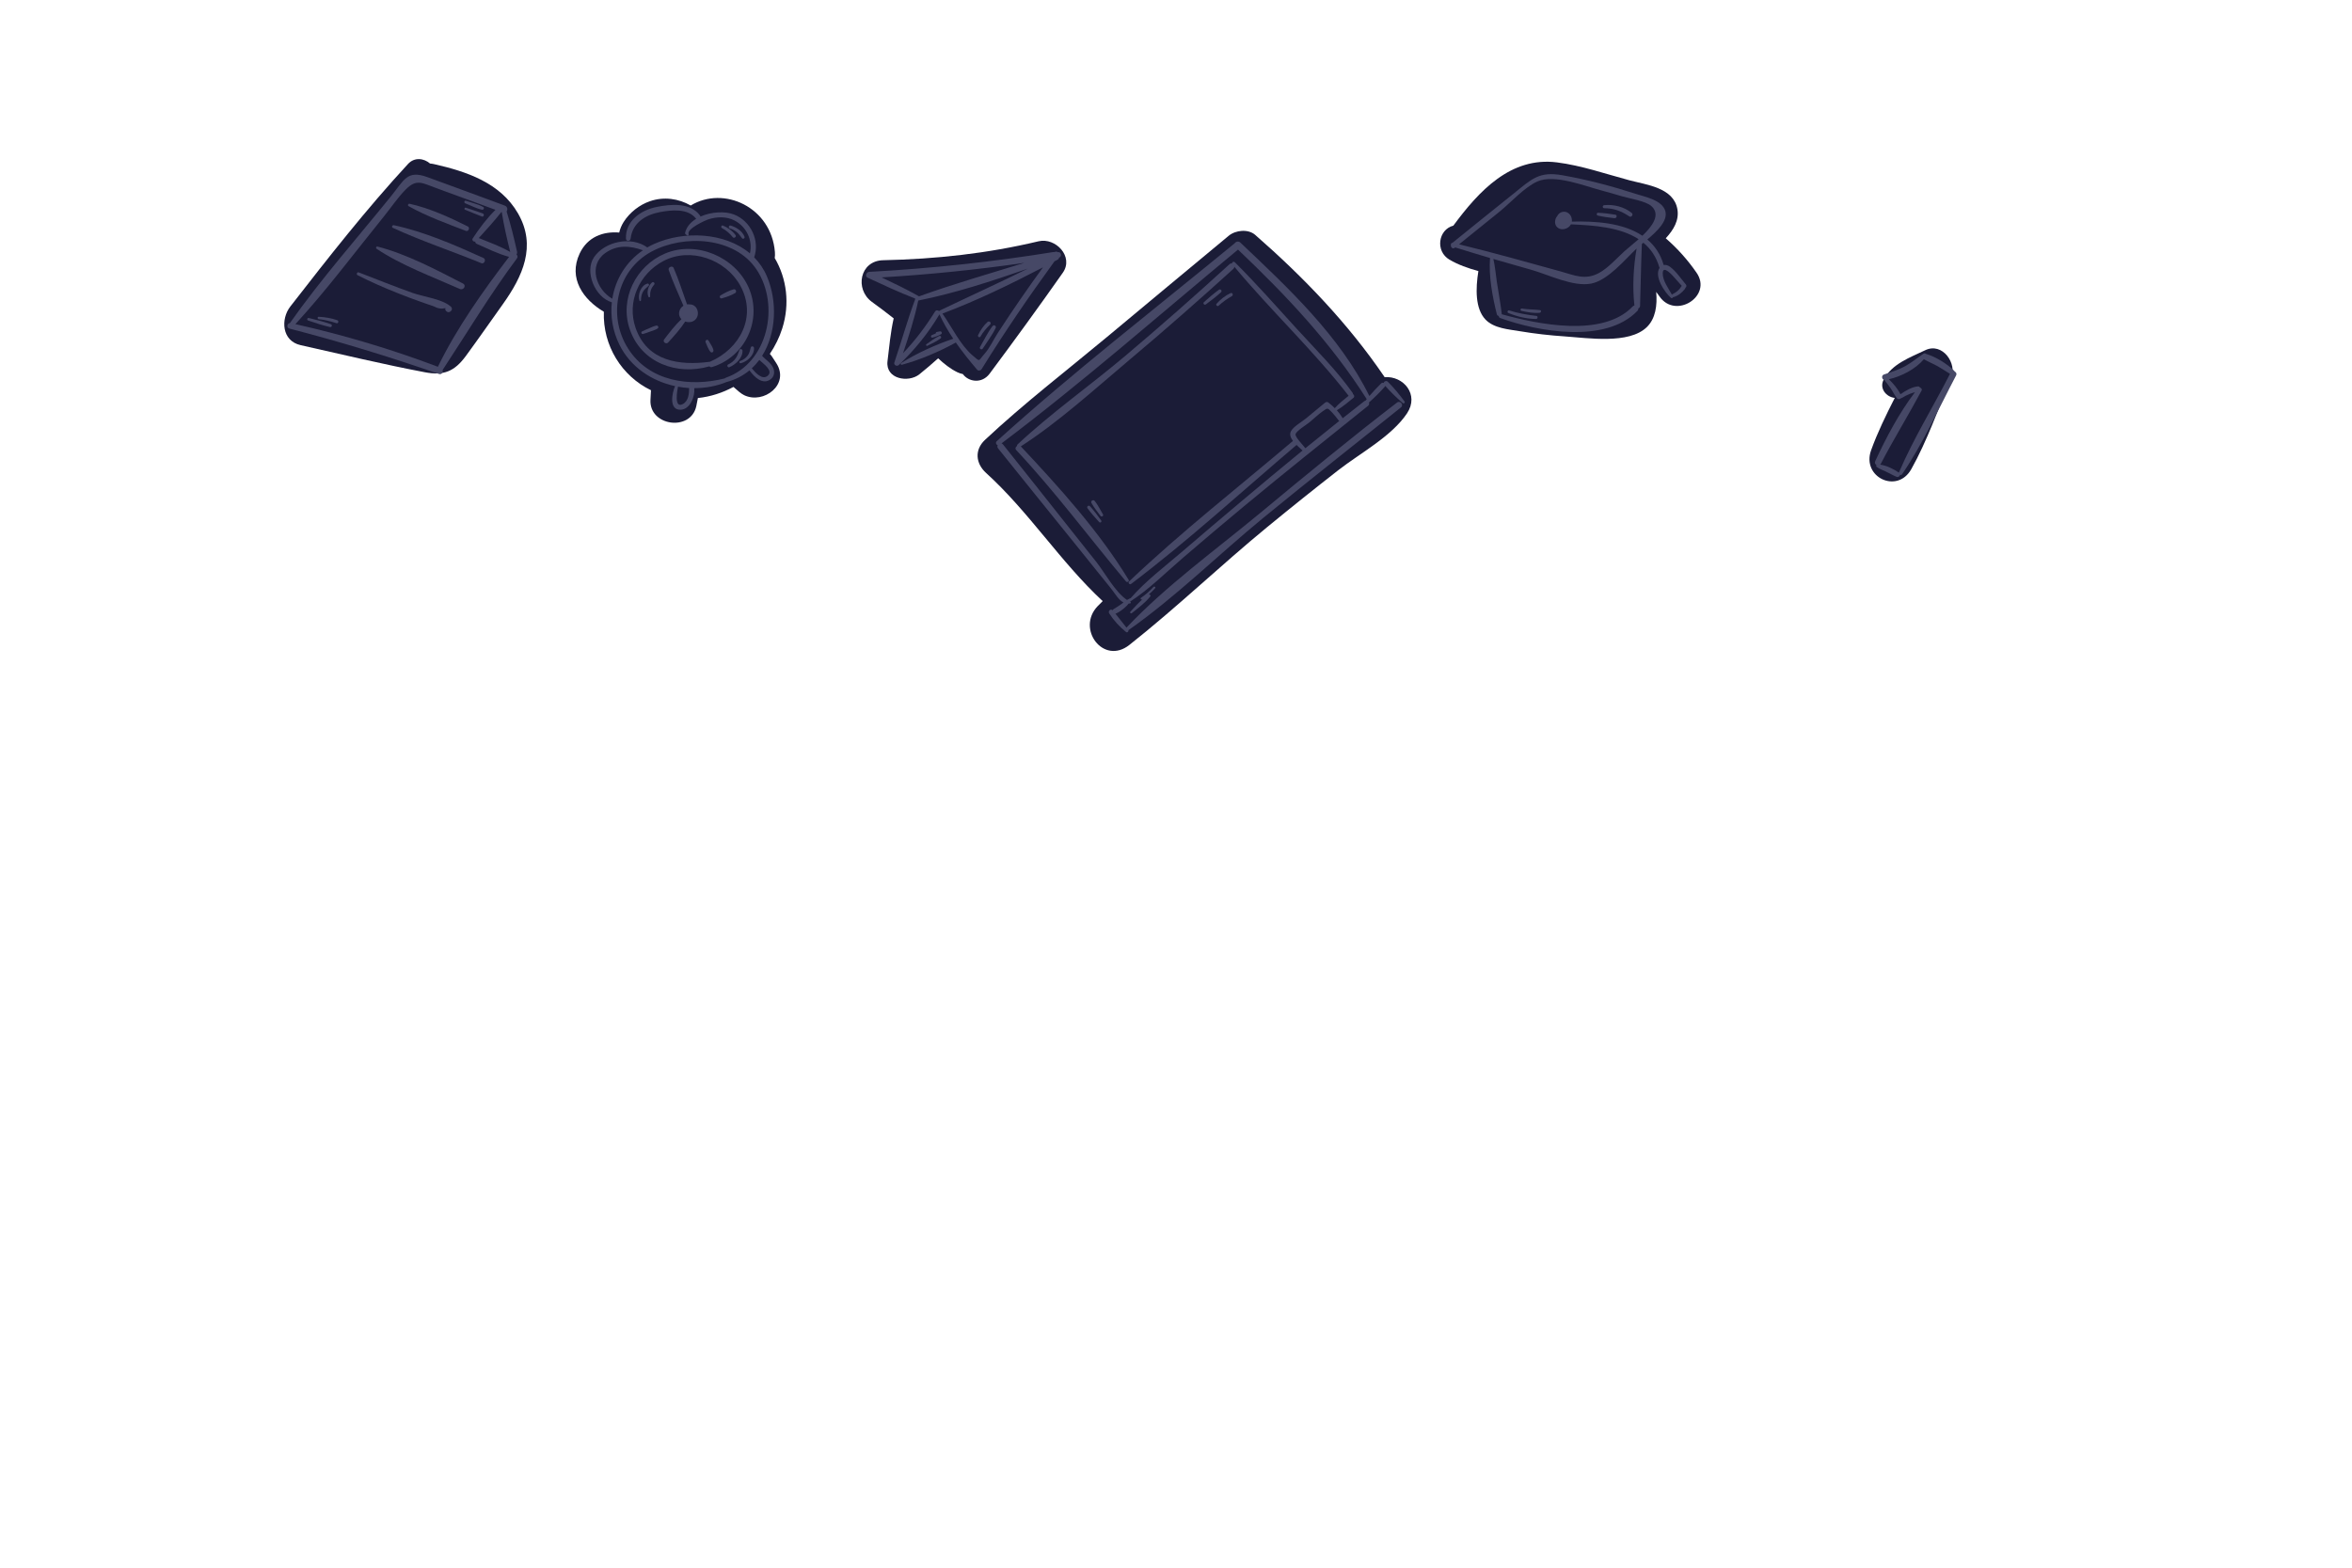 <?xml version="1.0" encoding="utf-8"?>
<!-- Generator: Adobe Illustrator 27.5.0, SVG Export Plug-In . SVG Version: 6.00 Build 0)  -->
<svg version="1.1" xmlns="http://www.w3.org/2000/svg" xmlns:xlink="http://www.w3.org/1999/xlink" x="0px" y="0px"
	 viewBox="0 0 750 500" style="enable-background:new 0 0 750 500;" xml:space="preserve">
<g id="BACKGROUND_2">
	<g>
		<defs>
			<rect id="SVGID_1_" width="750" height="500"/>
		</defs>
		<clipPath id="SVGID_00000133521283395099279080000003041557915094446487_">
			<use xlink:href="#SVGID_1_"  style="overflow:visible;"/>
		</clipPath>
		
			<rect style="clip-path:url(#SVGID_00000133521283395099279080000003041557915094446487_);fill:transparent;" width="750" height="500"/>
		
		<g style="clip-path:url(#SVGID_00000133521283395099279080000003041557915094446487_);">
			<path style="fill:#1B1C37;" d="M165.183,68.066c-5.658-9.803-16.411-13.364-26.793-15.725c-0.432-0.098-0.85-0.154-1.261-0.187
				c-1.939-1.665-4.916-2.133-7.024,0.148c-13.38,14.48-25.421,29.887-37.515,45.44c-3.147,4.048-2.733,10.999,3.257,12.338
				c13.189,2.949,26.392,6.142,39.671,8.655c5.998,1.135,9.434-0.288,13.03-5.195c3.997-5.453,7.866-11.007,11.789-16.513
				C166.658,88.156,171.185,78.467,165.183,68.066z"/>
			<g>
				<path style="fill:#464866;" d="M164.686,81.145c0.176-0.226,0.269-0.521,0.189-0.879c-0.957-4.294-1.993-8.616-3.326-12.815
					c0.391-0.567,0.302-1.547-0.555-1.863c-8.259-3.04-16.501-6.132-24.779-9.121c-6.392-2.308-7.329,0.924-11.531,6.123
					c-10.796,13.357-22.352,26.407-32.247,40.451c-0.892,0.097-1.186,1.486-0.167,1.75c16.146,4.182,31.943,8.996,47.694,14.478
					c0.88,0.306,1.371-0.559,1.175-1.261c7.851-11.936,15.123-24.073,23.673-35.562C165.189,81.939,165.038,81.458,164.686,81.145z
					 M139.632,116.98c-14.743-5.585-30.047-10.149-45.432-13.6c10.003-10.886,18.951-22.912,28.253-34.393
					c2.273-2.806,4.408-6.024,6.951-8.579c3.398-3.415,5.186-2.079,9.576-0.468c6.339,2.326,12.677,4.651,19.016,6.977
					c-2.734,2.693-5.204,5.967-7.261,9.132c-0.354,0.545,0.282,1.16,0.803,0.992c0.011,0.303,0.142,0.588,0.472,0.732
					c3.294,1.439,6.8,3.21,10.325,4.149C153.971,92.881,145.68,104.558,139.632,116.98z M152.775,75.957
					c-0.041-0.017-0.078-0.01-0.118-0.02c2.466-2.702,4.984-5.464,7.234-8.326c0.035,0.013,0.07,0.026,0.106,0.039
					c0.673,4.275,1.66,8.527,2.71,12.723C159.632,78.559,156.019,77.298,152.775,75.957z"/>
				<path style="fill:#464866;" d="M149.171,72.218c-5.722-2.859-12.301-5.873-18.552-7.225c-0.446-0.096-0.747,0.519-0.32,0.76
					c5.635,3.18,12.239,5.564,18.271,7.889C149.391,73.96,149.957,72.611,149.171,72.218z"/>
				<path style="fill:#464866;" d="M154.194,82.301c-9.071-4.12-18.848-8.382-28.606-10.473c-0.471-0.101-0.839,0.599-0.348,0.826
					c9.15,4.234,18.927,7.453,28.262,11.29C154.435,84.328,155.12,82.722,154.194,82.301z"/>
				<path style="fill:#464866;" d="M147.657,90.444c-8.48-4.37-17.989-9.425-27.271-11.802c-0.433-0.111-0.654,0.463-0.297,0.703
					c7.893,5.299,17.885,8.96,26.561,12.823C147.798,92.678,148.819,91.043,147.657,90.444z"/>
				<path style="fill:#464866;" d="M143.846,97.871c-2.648-2.485-8.836-3.225-12.209-4.423c-5.802-2.061-11.506-4.368-17.253-6.574
					c-0.516-0.198-0.867,0.643-0.376,0.893c4.266,2.174,8.638,4.072,13.085,5.84c2.363,0.939,4.742,1.833,7.139,2.685
					c1.369,0.486,2.741,0.961,4.118,1.423c1.208,0.685,2.448,0.871,3.718,0.563c-0.137,0.294-0.124,0.645,0.18,0.91
					c0.051,0.045,0.102,0.089,0.153,0.134c0.379,0.332,0.864,0.328,1.246,0c0.066-0.057,0.133-0.115,0.2-0.172
					C144.208,98.838,144.182,98.186,143.846,97.871z"/>
				<path style="fill:#464866;" d="M105.484,103.384c-2.261-0.791-4.675-1.41-7.006-1.96c-0.524-0.124-0.724,0.628-0.221,0.802
					c2.265,0.782,4.636,1.55,6.97,2.09C105.838,104.458,106.069,103.589,105.484,103.384z"/>
				<path style="fill:#464866;" d="M107.549,102.125c-1.894-0.67-3.902-0.983-5.902-1.093c-0.494-0.027-0.476,0.708,0,0.759
					c1.947,0.205,3.783,0.686,5.64,1.286C107.896,103.275,108.142,102.335,107.549,102.125z"/>
				<path style="fill:#464866;" d="M154.074,66.013c-1.665-0.902-3.701-1.368-5.489-1.988c-0.526-0.182-0.726,0.624-0.227,0.822
					c1.724,0.683,3.537,1.646,5.347,2.04C154.214,66.998,154.571,66.283,154.074,66.013z"/>
				<path style="fill:#464866;" d="M153.936,68.072c-1.797-0.628-3.59-1.257-5.405-1.832c-0.368-0.116-0.635,0.48-0.268,0.636
					c1.788,0.761,3.594,1.468,5.402,2.177C154.27,69.291,154.558,68.289,153.936,68.072z"/>
			</g>
		</g>
		
		
		
		
		
		
		
		
		
		
		
		
		<g style="clip-path:url(#SVGID_00000133521283395099279080000003041557915094446487_);">
			<path style="fill:#1B1C37;" d="M247.048,82.308c0.084-0.597,0.108-1.238,0.052-1.933c-1.158-14.334-16.324-21.232-26.85-14.831
				c-3.852-2.212-8.526-2.904-12.971-1.378c-3.41,1.17-6.488,3.601-8.42,6.645c-0.721,1.136-1.136,2.25-1.405,3.358
				c-5.111-0.417-10.106,1.36-12.615,6.696c-3.717,7.906,1.162,14.693,7.714,18.562c-0.373,10.834,5.716,20.535,15.031,25.036
				c-0.057,1.04-0.112,2.077-0.163,3.1c-0.416,8.319,12.804,10.195,14.614,1.978c0.134-0.608,0.292-1.535,0.505-2.588
				c4.013-0.422,7.852-1.665,11.349-3.55c1.254,1.137,2.439,2.175,3.411,2.64c6.236,2.984,14.648-3.458,10.233-10.233l-1.306-2.004
				c-0.23-0.353-0.48-0.655-0.734-0.949c1.676-2.495,3.036-5.223,3.962-8.146C251.911,96.961,250.895,88.839,247.048,82.308z"/>
			<g>
				<path style="fill:#464866;" d="M238.758,91.793c-4.279-9.864-16.695-15.153-26.682-10.931
					c-9.343,3.949-14.622,14.534-11.23,24.242c3.736,10.692,15.067,14.715,25.362,11.739c0.21,0.205,0.498,0.325,0.825,0.226
					C237.615,113.869,243.201,102.036,238.758,91.793z M226.388,115.379c-9.735,1.302-19.99-0.116-23.702-10.783
					c-2.89-8.306,1.115-17.207,8.765-21.296c8.638-4.618,19.97-0.603,24.603,7.791C241.497,100.951,235.935,111.293,226.388,115.379
					z"/>
				<path style="fill:#464866;" d="M221.734,97.813c-0.515-0.531-1.201-0.761-1.885-0.731c-0.251-0.054-0.513-0.041-0.775,0
					c-1.391-3.896-2.617-7.81-4.263-11.616c-0.384-0.887-1.884-0.255-1.567,0.661c1.35,3.901,3.095,7.589,4.691,11.385
					c-0.173,0.11-0.335,0.231-0.473,0.364c-0.885,0.856-1.227,2.225-0.609,3.333c0.122,0.219,0.28,0.402,0.446,0.576
					c-2.042,1.928-3.874,4.326-5.535,6.507c-0.551,0.724,0.649,1.633,1.257,0.97c1.877-2.048,3.941-4.321,5.478-6.714
					c1.445,0.519,3.227,0.053,3.845-1.545C222.753,99.946,222.534,98.635,221.734,97.813z"/>
				<path style="fill:#464866;" d="M209.287,103.846c-0.833,0.161-1.625,0.581-2.405,0.907c-0.727,0.303-1.452,0.603-2.154,0.961
					c-0.45,0.229-0.136,0.942,0.34,0.807c0.824-0.233,1.623-0.534,2.426-0.829c0.736-0.27,1.52-0.489,2.189-0.906
					C210.193,104.469,209.852,103.737,209.287,103.846z"/>
				<path style="fill:#464866;" d="M233.91,92.28c-1.389,0.391-2.916,1.189-4.145,1.936c-0.494,0.3-0.175,1.097,0.396,0.94
					c1.385-0.379,3.018-0.94,4.254-1.679C235.046,93.1,234.635,92.076,233.91,92.28z"/>
				<path style="fill:#464866;" d="M227.503,111.725c-0.202-1.061-1.034-2.143-1.557-3.074c-0.346-0.617-1.22-0.076-0.934,0.546
					c0.453,0.981,0.837,2.26,1.587,3.055C226.995,112.671,227.597,112.224,227.503,111.725z"/>
				<path style="fill:#464866;" d="M246.535,117.291c-0.735-1.638-2.372-2.499-3.512-3.809c4.551-7.226,4.928-17.419,1.498-25.416
					c-0.999-2.33-2.381-4.316-4.034-5.992c1.871-5.382-1.097-11.595-6.452-13.672c-2.82-1.093-7.247-0.876-10.693,0.674
					c-0.009-0.118-0.039-0.236-0.125-0.35c-3.148-4.197-9.243-3.65-13.878-2.709c-5.039,1.023-9.921,4.467-9.742,10.078
					c0.031,0.986,1.386,0.935,1.497,0c0.602-5.068,4.769-7.602,9.394-8.458c3.712-0.687,8.876-1.223,11.448,2.078
					c0.021,0.027,0.049,0.037,0.073,0.059c-1.747,1.067-3.085,2.546-3.544,4.462c-0.054,0.224,0.041,0.41,0.219,0.539
					c0.145,0.105,0.29,0.21,0.435,0.315c0.216,0.156,0.581-0.108,0.473-0.364c-0.747-1.774,5.439-4.509,6.478-4.829
					c2.606-0.803,5.653-0.869,8.135,0.417c3.874,2.007,5.897,6.378,4.927,10.495c-8.024-6.758-21.102-7.237-30.483-3.037
					c-0.777,0.348-1.524,0.731-2.24,1.146c-5.045-3.661-13.474-2.007-16.967,3.085c-3.173,4.625,0.293,12.862,5.66,14.414
					c-0.487,4.472,0.263,9.164,2.424,13.546c3.483,7.061,10.274,11.58,17.745,13.186c-0.981,2.164-2.058,7.667,1.769,7.532
					c2.967-0.104,4.619-4.086,4.352-6.884c3.547,0,7.09-0.633,10.367-1.983c0.019-0.004,0.035,0.001,0.055-0.004
					c2.8-0.746,5.189-2.031,7.19-3.701c0.012,0.026,0.016,0.053,0.034,0.078c1.462,2.019,4.218,4.802,6.826,2.679
					C246.945,119.987,247.085,118.516,246.535,117.291z M192.98,80.729c3.809-2.732,7.942-2.387,12.039-0.903
					c-5.415,3.678-8.791,9.303-9.763,15.462C190.112,92.336,187.498,84.662,192.98,80.729z M217.694,128.89
					c-2.838,1.466-1.723-4.481-1.498-5.562c1.179,0.214,2.368,0.373,3.566,0.441C219.733,125.655,219.528,127.943,217.694,128.89z
					 M231.443,120.469c-0.135,0.047-0.229,0.124-0.306,0.212c-11.181,2.846-24.106,1.04-30.822-9.468
					c-6.72-10.515-3.704-24.98,7.45-30.973c10.287-5.528,26.496-4.755,33.488,5.733C248.833,97.344,244.862,115.807,231.443,120.469
					z M244.943,119.72c-1.756,1.76-4.069-0.873-5.115-2.142c-0.033-0.04-0.072-0.063-0.111-0.087
					c0.887-0.819,1.689-1.718,2.406-2.684C243.451,116.05,246.534,118.127,244.943,119.72z"/>
				<path style="fill:#464866;" d="M235.831,111.572c-0.398,0.904-0.611,1.826-1.191,2.656c-0.628,0.898-1.477,1.565-2.462,2.029
					c-0.484,0.228-0.134,1.082,0.368,0.874c1.998-0.828,4.317-2.932,4.224-5.305C236.753,111.371,236.046,111.082,235.831,111.572z"
					/>
				<path style="fill:#464866;" d="M239.402,110.849c-0.244,0.932-0.404,1.776-0.995,2.574c-0.599,0.808-1.416,1.386-2.37,1.7
					c-0.456,0.149-0.272,0.839,0.199,0.721c2.078-0.517,4.302-2.546,4.208-4.854C240.419,110.407,239.558,110.253,239.402,110.849z"
					/>
				<path style="fill:#464866;" d="M206.458,90.454c-2.108,0.557-3.137,3.484-2.568,5.402c0.083,0.278,0.51,0.229,0.51-0.069
					c0.002-0.969,0.159-1.892,0.636-2.746c0.455-0.816,1.163-1.283,1.811-1.917C207.136,90.84,206.84,90.354,206.458,90.454z"/>
				<path style="fill:#464866;" d="M207.878,90.112c-1.206,1.089-1.711,2.982-1.128,4.515c0.107,0.281,0.578,0.27,0.562-0.076
					c-0.072-1.465,0.291-2.63,1.265-3.741C208.994,90.333,208.352,89.684,207.878,90.112z"/>
				<path style="fill:#464866;" d="M237.426,75.543c-0.658-1.824-2.663-3.102-4.447-3.602c-0.588-0.165-0.831,0.731-0.251,0.912
					c0.864,0.27,1.65,0.695,2.339,1.285c0.639,0.547,1.046,1.224,1.569,1.864C236.932,76.366,237.582,75.976,237.426,75.543z"/>
				<path style="fill:#464866;" d="M234.555,74.991c-1.035-1.383-2.434-2.414-4.031-3.059c-0.46-0.186-0.768,0.569-0.336,0.798
					c1.391,0.739,2.505,1.717,3.494,2.935C234.076,76.15,234.934,75.498,234.555,74.991z"/>
			</g>
		</g>
		<g style="clip-path:url(#SVGID_00000133521283395099279080000003041557915094446487_);">
			<path style="fill:#1B1C37;" d="M541.01,87.005c-2.845-4.129-6.157-7.813-9.836-11.005c2.493-2.694,4.314-5.748,3.71-9.258
				c-1.192-6.921-9.873-7.787-15.349-9.254c-7.57-2.027-15.245-4.704-23.038-5.694c-14.762-1.876-24.913,9.141-33.056,20.17
				c-4.845,1.27-5.819,8.154-1.254,10.844c2.751,1.621,5.93,2.744,9.235,3.647c-0.907,5.619-1.031,11.989,2.254,15.446
				c2.688,2.829,7.358,3.127,10.92,3.727c4.786,0.805,9.629,1.351,14.472,1.674c7.168,0.478,20.34,2.584,26.057-2.962
				c2.794-2.71,3.382-6.917,3.001-11.232c0.348,0.468,0.703,0.929,1.034,1.413C534.241,101.96,546.151,94.465,541.01,87.005z"/>
			<g>
				<path style="fill:#464866;" d="M537.598,90.744c-1.556-1.829-3.176-4.297-5.131-5.703c-0.597-0.429-1.307-0.637-1.957-0.521
					c-1.014-3.513-2.857-6.148-5.213-8.14c3.077-2.572,6.625-5.951,5.735-9.057c-0.999-3.488-6.316-4.488-9.167-5.413
					c-7.73-2.508-15.651-4.599-23.658-6.016c-7.467-1.322-9.8,1.222-15.575,5.873c-6.486,5.224-13.008,10.404-19.463,15.667
					c-0.39,0.013-0.59,0.389-0.516,0.728c-0.096,0.674,0.571,1.397,1.232,0.871c0.049-0.039,0.098-0.079,0.147-0.118
					c3.692,1.161,7.394,2.279,11.103,3.371c-0.468,5.759,0.802,12.496,2.176,17.96c0.081,0.322,0.335,0.491,0.614,0.529
					c-0.001,0.27,0.134,0.549,0.454,0.665c12.127,4.381,33.624,8.253,43.761-2.291c0.237-0.247,0.31-0.523,0.276-0.781
					c0.307-0.115,0.555-0.394,0.568-0.839c0.204-6.576,0.292-13.137,0.57-19.716c0.157-0.129,0.316-0.258,0.481-0.394
					c2.292,1.899,4.098,4.423,5.097,7.858c0.018,0.061,0.052,0.1,0.078,0.149c-1.836,2.761,1.657,7.885,3.611,9.573
					c0.264,0.228,0.584,0.056,0.648-0.21c0.066,0.005,0.138-0.002,0.217-0.027c1.473-0.47,2.623-1.38,3.578-2.577
					c0.106-0.133,0.145-0.266,0.158-0.395C537.733,91.592,537.911,91.112,537.598,90.744z M521.176,97.451
					c-0.191,0.034-0.38,0.11-0.549,0.288c-9.475,9.981-30.143,5.728-41.784,2.48c0.017-0.076,0.032-0.153,0.022-0.242
					c-0.399-3.384-1.068-6.739-1.56-10.113c-0.352-2.413-0.559-4.884-1.105-7.264c3.989,1.168,7.987,2.305,11.994,3.423
					c5.403,1.508,13.46,5.565,19.203,4.425c5.378-1.068,10.672-7.573,14.477-11.181C520.854,85.174,520.525,91.589,521.176,97.451z
					 M523.723,75.191c-6.177-4.136-15.018-4.718-22.502-4.506c0.145-1.048-0.296-2.162-1.175-2.758
					c-0.968-0.656-2.269-0.482-3.067,0.373c-0.167,0.179-0.301,0.388-0.408,0.608c-0.765,0.835-0.955,2.378-0.277,3.265
					c1.234,1.614,3.794,0.991,4.664-0.641c0.027,0.006,0.05,0.018,0.08,0.019c7.091,0.328,15.54,0.843,21.484,4.744
					c-1.75,1.551-3.489,2.887-4.459,3.773c-2.434,2.223-5.276,5.417-8.149,6.982c-4.436,2.416-7.878,0.737-12.086-0.431
					c-10.828-3.008-21.644-6.026-32.559-8.699c4.317-3.453,8.603-6.944,12.906-10.415c3.517-2.837,7.936-7.813,12.08-9.638
					c5.424-2.388,15.066,1.454,20.489,2.898c2.146,0.572,4.282,1.181,6.409,1.822c2.424,0.731,7.659,1.512,9.489,3.179
					C529.594,68.458,526.946,72.112,523.723,75.191z M536.124,91.368c-0.602,1.077-1.633,1.908-2.744,2.421
					c-0.104,0.048-0.173,0.121-0.226,0.2c-1.169-2.081-3.003-4.523-2.945-6.899c0.066-2.71,3.136,0.783,3.68,1.398
					c0.796,0.9,1.591,1.801,2.394,2.694C536.227,91.234,536.17,91.286,536.124,91.368z"/>
				<path style="fill:#464866;" d="M489.932,100.757c-3.009-0.353-5.798-0.834-8.694-1.748c-0.461-0.146-0.756,0.611-0.304,0.8
					c2.775,1.154,5.887,1.908,8.902,1.923C490.381,101.734,490.492,100.823,489.932,100.757z"/>
				<path style="fill:#464866;" d="M491.078,98.904c-1.915-0.225-3.833-0.181-5.749-0.498c-0.484-0.08-0.666,0.644-0.178,0.749
					c1.847,0.395,3.951,0.817,5.842,0.6C491.44,99.704,491.594,98.965,491.078,98.904z"/>
				<path style="fill:#464866;" d="M515.086,68.477c-1.801-0.296-3.675-0.548-5.499-0.617c-0.517-0.02-0.575,0.778-0.088,0.892
					c1.73,0.406,3.556,0.651,5.324,0.838C515.534,69.665,515.827,68.598,515.086,68.477z"/>
				<path style="fill:#464866;" d="M520.347,67.94c-2.381-1.957-5.772-2.826-8.812-2.501c-0.615,0.066-0.592,0.963,0.035,0.966
					c3.106,0.013,5.442,0.93,7.998,2.625C520.204,69.452,520.938,68.425,520.347,67.94z"/>
			</g>
		</g>
		
		
		<g style="clip-path:url(#SVGID_00000133521283395099279080000003041557915094446487_);">
			<path style="fill:#1B1C37;" d="M331.186,76.953c-16.325,3.898-32.784,5.687-49.55,6.04c-7.506,0.158-9.139,9.279-3.601,13.295
				c2.352,1.706,4.666,3.454,6.942,5.251c-1.018,4.473-1.425,9.176-1.971,13.643c-0.703,5.747,6.676,6.982,10.154,4.206
				c2.049-1.635,4.032-3.358,5.994-5.106c1.907,1.766,3.91,3.375,6.156,4.454c0.579,0.279,1.151,0.452,1.716,0.571
				c1.821,2.508,6.071,3.196,8.563-0.151c7.915-10.631,15.694-21.32,23.315-32.166C342.523,81.838,336.562,75.669,331.186,76.953z"
				/>
			<g>
				<path style="fill:#464866;" d="M337.337,80.424c-0.299-0.194-0.714-0.242-1.053-0.041c-0.1-0.013-0.2-0.029-0.312-0.011
					c-19.481,3.161-39.096,5.264-58.802,6.336c-0.902,0.049-1.471,1.415-0.504,1.861c5.008,2.31,10.001,4.67,15.153,6.646
					c-0.025,0.088-0.026,0.181-0.009,0.27c-2.459,6.61-4.353,13.448-6.622,20.126c-0.281,0.827,0.828,1.368,1.405,0.818
					c5.034-4.799,9.432-10.177,12.976-16.167c1.236,2.716,2.742,5.294,4.401,7.776c-5.53,1.858-11.724,4.65-16.623,7.772
					c-0.274,0.175-0.102,0.618,0.224,0.532c5.634-1.494,12.009-4.215,17.123-7.043c0.034-0.019,0.053-0.047,0.082-0.07
					c2.109,3.024,4.439,5.905,6.816,8.695c0.389,0.457,1.132,0.277,1.416-0.182c7.293-11.787,15.104-23.19,23.248-34.397
					c0.338-0.178,0.677-0.354,1.015-0.532c0.287-0.152,0.408-0.384,0.428-0.627c0.004-0.001,0.008-0.003,0.011-0.004
					C338.762,81.813,338.363,80.201,337.337,80.424z M281.125,88.473c15.239-0.904,30.412-2.454,45.514-4.638
					c-11.233,3.483-22.574,6.711-33.603,10.695c-0.027-0.024-0.047-0.052-0.081-0.071C289.109,92.281,285.123,90.362,281.125,88.473
					z M299.479,99.251c-0.348-0.347-0.987-0.428-1.325,0.117c-2.981,4.802-6.338,9.227-10.199,13.295
					c1.863-5.525,3.677-11.117,4.857-16.809c11.796-2.362,23.485-6.197,34.956-10.188c-9.288,4.597-18.712,8.873-28.068,13.36
					C299.59,99.078,299.525,99.16,299.479,99.251z M318.223,106.128c-1.399,2.15-2.629,4.898-4.342,6.791
					c-2.012,2.223-1.136,2.675-3.798,0.399c-3.824-3.269-6.617-9.107-9.559-13.309c10.985-4.128,21.634-9.32,32.063-14.742
					C327.61,92.087,322.827,99.053,318.223,106.128z"/>
				<path style="fill:#464866;" d="M316.473,104.026c-1.535,2.026-2.687,4.458-3.962,6.655c-0.324,0.559,0.516,1.042,0.861,0.504
					c1.374-2.138,3.013-4.275,4.115-6.566C317.821,103.925,316.925,103.43,316.473,104.026z"/>
				<path style="fill:#464866;" d="M314.911,102.683c-1.28,1.136-2.276,2.661-3.017,4.191c-0.248,0.512,0.487,0.959,0.772,0.451
					c0.823-1.471,1.877-2.644,3.068-3.819C316.272,102.975,315.468,102.189,314.911,102.683z"/>
				<path style="fill:#464866;" d="M299.462,107.186c-1.408,0.661-2.767,1.689-4.033,2.588c-0.309,0.22-0.046,0.684,0.299,0.512
					c1.389-0.693,2.934-1.407,4.18-2.337C300.361,107.61,299.984,106.94,299.462,107.186z"/>
				<path style="fill:#464866;" d="M299.696,105.687c-0.317,0.063-0.634,0.127-0.951,0.19c-0.267,0.054-0.357,0.254-0.331,0.454
					c-0.412,0.2-0.83,0.388-1.26,0.551c-0.485,0.184-0.303,0.927,0.218,0.792c0.947-0.246,1.863-0.579,2.708-1.078
					C300.58,106.299,300.236,105.579,299.696,105.687z"/>
			</g>
		</g>
		
		
		
		<g style="clip-path:url(#SVGID_00000133521283395099279080000003041557915094446487_);">
			<path style="fill:#1B1C37;" d="M441.514,120.289c-0.053-0.084-0.097-0.169-0.155-0.253
				c-11.525-16.915-25.717-31.668-41.099-45.117c-2.257-1.974-6.266-1.535-8.451,0.274c-13.015,10.771-25.978,21.606-38.965,32.411
				c-12.952,10.776-26.446,21.159-38.743,32.683c-3.419,3.203-2.991,7.536,0.339,10.557c13.631,12.364,23.695,28.346,37.183,40.876
				c-0.524,0.532-1.066,1.05-1.583,1.587c-6.942,7.2,1.787,18.951,10.086,12.394c15.102-11.934,29.104-25.39,43.993-37.621
				c7.457-6.125,14.991-12.157,22.598-18.094c6.982-5.449,17.052-10.788,21.964-18.177
				C452.629,125.873,447.562,119.828,441.514,120.289z"/>
			<g>
				<path style="fill:#464866;" d="M442.563,121.766c-0.495-0.495-1.246-0.143-1.338,0.375c-0.249-0.114-0.541-0.111-0.773,0.115
					c-1.321,1.278-2.588,2.641-3.791,4.049c-9.393-19.137-25.884-34.487-41.142-48.939c-0.623-0.59-1.516-0.277-1.847,0.272
					c-0.022,0.016-0.044,0.017-0.066,0.035c-25.296,20.817-51.471,41.044-75.754,63.032c-0.503,0.456-0.2,1.128,0.29,1.277
					c-0.148,0.304-0.159,0.671,0.115,1.015c7.982,9.979,16.036,19.902,24.056,29.851c4.01,4.974,8.007,9.96,12.025,14.928
					c1.277,1.579,2.296,3.57,3.913,4.366c-0.128,0.102-0.255,0.203-0.384,0.304c-0.888,0.693-1.864,1.233-2.801,1.851
					c-0.143,0.095-0.218,0.217-0.263,0.346c-0.626-0.619-1.585,0.252-1.091,1.018c1.43,2.219,3.296,4.25,5.347,5.907
					c0.399,0.322,0.895-0.155,0.764-0.572c15.138-10.618,28.729-24.113,43.033-35.849c14.501-11.897,29.259-23.46,43.874-35.212
					c0.997-0.802-0.241-2.317-1.253-1.54c-14.862,11.418-29.351,23.37-43.776,35.334c-14.159,11.744-29.845,23.054-42.49,36.441
					c-1.177-1.488-2.355-2.977-3.538-4.46c0.074-0.008,0.149-0.016,0.225-0.05c1.086-0.486,2.062-1.224,2.939-2.022
					c0.379-0.345,0.744-0.704,1.04-1.124c0.002-0.003,0.003-0.007,0.005-0.01c0.159-0.004,0.322-0.019,0.493-0.046
					c0.274-0.044,0.298-0.416,0.053-0.52c-0.03-0.013-0.059-0.032-0.089-0.045c6.099-3.931,11.422-9.305,16.907-14.008
					c6.441-5.522,12.913-11.01,19.443-16.427c13.063-10.836,26.336-21.404,39.564-32.036c0.375-0.301,0.413-0.706,0.27-1.045
					c1.785-1.579,3.495-3.272,5.069-5.049c0.07-0.079,0.113-0.163,0.139-0.249c1.74,1.979,3.619,3.786,5.617,5.502
					c0.343,0.294,0.766-0.223,0.521-0.556C446.245,125.811,444.509,123.713,442.563,121.766z M416.254,142.957
					c-0.749-1.032-3.208-3.45-3.133-4.408c0.08-1.022,3.534-3.111,4.385-3.816c1.437-1.19,2.83-2.552,4.359-3.619
					c1.507-1.052,1.398-1.143,2.966,0.493c0.725,0.757,1.343,1.609,1.987,2.433c0.075,0.096,0.167,0.154,0.264,0.196
					C423.456,137.121,419.845,140.027,416.254,142.957z M435.823,127.305c-0.123,0.151-0.244,0.304-0.366,0.456
					c-0.135,0.027-0.27,0.082-0.403,0.185c-2.32,1.804-4.62,3.635-6.923,5.462c-0.015-0.047-0.019-0.093-0.048-0.141
					c-0.526-0.89-1.134-1.682-1.8-2.421c1.888-1.087,3.582-2.579,5.276-3.936c0.466-0.373,0.272-0.967-0.119-1.213
					c-0.008-0.141-0.041-0.285-0.141-0.426c-5.195-7.33-11.703-13.749-17.749-20.368c-6.52-7.138-12.916-14.434-19.777-21.249
					c-0.384-0.382-0.974-0.041-0.92,0.387c-0.249-0.063-0.522-0.021-0.777,0.212c-10.913,9.984-22.007,19.765-33.313,29.304
					c-11.253,9.494-23.526,18.128-34.273,28.172c-0.171,0.159-0.212,0.342-0.181,0.508c-0.449,0.271-0.7,0.84-0.241,1.33
					c12.525,13.374,23.241,27.909,34.996,41.887c0.346,0.411,1.146-0.019,0.844-0.516c-9.345-15.365-22.106-29.489-34.381-42.559
					c-0.003-0.003-0.006-0.004-0.009-0.007c12.195-7.875,23.312-18.066,34.402-27.395c11.317-9.521,22.435-19.275,33.377-29.225
					c0.218-0.199,0.309-0.436,0.318-0.67c11.719,14.073,25.196,26.671,36.428,41.147c-1.525,1.24-3.108,2.483-4.4,3.95
					c-0.644-0.641-1.328-1.247-2.076-1.816c-0.283-0.216-0.723-0.191-0.993,0.032c-2.038,1.685-4.079,3.365-6.116,5.05
					c-1.388,1.148-3.884,2.501-4.761,4.022c-0.591,1.025-0.169,2.131,0.599,3.162c-17.439,14.79-35.651,29.042-52.23,44.793
					c-0.476,0.452,0.116,1.202,0.65,0.798c18.252-13.81,35.285-29.484,52.727-44.299c0.693,0.685,1.412,1.292,1.913,1.763
					c-6.632,5.423-13.212,10.91-19.761,16.425c-6.182,5.205-12.349,10.427-18.473,15.7c-5.563,4.789-11.786,9.45-16.637,15.036
					c-0.052-0.044-0.125-0.059-0.189,0.001c-0.164,0.152-0.595,0.338-0.917,0.501c-3.707-2.416-7.215-8.89-9.757-12.089
					c-3.229-4.065-6.457-8.132-9.684-12.199c-6.702-8.447-13.38-16.914-20.116-25.334c-0.134-0.168-0.292-0.255-0.454-0.309
					c25.889-19.504,50.451-41.125,75.408-61.808C410.242,94.315,424.315,109.217,435.823,127.305z"/>
				<path style="fill:#464866;" d="M367.8,187.203c-1.187,1.323-2.503,2.484-3.976,3.477c-0.335,0.226,0.061,0.699,0.394,0.484
					c0.075-0.048,0.143-0.102,0.217-0.151c-1.428,1.27-2.76,2.769-4.002,4.099c-0.257,0.275,0.194,0.667,0.474,0.444
					c1.982-1.585,4.301-3.316,5.883-5.307c0.289-0.364-0.121-0.726-0.489-0.636c0.728-0.618,1.413-1.286,2.05-2.017
					C368.637,187.266,368.087,186.883,367.8,187.203z"/>
				<path style="fill:#464866;" d="M388.667,92.416c-1.638,1.208-3.23,2.568-4.741,3.932c-0.452,0.408,0.105,1.094,0.597,0.733
					c1.642-1.202,3.298-2.485,4.813-3.843C389.844,92.783,389.217,92.01,388.667,92.416z"/>
				<path style="fill:#464866;" d="M392.4,93.488c-1.707,0.776-3.234,2.013-4.475,3.404c-0.341,0.383,0.286,0.971,0.661,0.62
					c1.309-1.224,2.69-2.172,4.232-3.072C393.381,94.111,393.023,93.204,392.4,93.488z"/>
				<path style="fill:#464866;" d="M347.59,161.466c-0.441-0.494-1.193,0.117-0.798,0.65c1.128,1.52,2.414,3.012,3.709,4.393
					c0.362,0.386,0.942-0.085,0.637-0.518C350.048,164.442,348.849,162.88,347.59,161.466z"/>
				<path style="fill:#464866;" d="M348.022,160.384c0.774,1.477,1.945,2.823,2.916,4.178c0.302,0.422,1.065-0.029,0.791-0.483
					c-0.857-1.422-1.625-3.04-2.67-4.329C348.634,159.228,347.693,159.758,348.022,160.384z"/>
			</g>
		</g>
		
		
		<g style="clip-path:url(#SVGID_00000133521283395099279080000003041557915094446487_);">
			<path style="fill:#1B1C37;" d="M622.171,120.738c2.068-4.81-2.758-11.673-8.245-9.049c-4.91,2.348-10.652,4.365-13.288,9.426
				c-1.438,2.762,0.841,5.521,3.56,5.793c-2.797,5.485-5.506,11.029-7.552,16.713c-3.071,8.534,8.308,14.044,12.817,6.02
				C614.559,140.574,618.061,130.297,622.171,120.738z"/>
			<path style="fill:#464866;" d="M623.311,118.493c-0.037-0.08-0.086-0.157-0.155-0.224c-2.372-2.326-5.879-4.468-9.081-5.427
				c-0.175-0.155-0.43-0.21-0.694-0.036c-0.016,0.01-0.031,0.022-0.046,0.032c-0.048,0.025-0.091,0.055-0.131,0.09
				c-1.871,1.247-3.588,2.675-5.56,3.783c-2.217,1.245-4.523,1.931-6.911,2.735c-0.861,0.29-0.685,1.6,0.112,1.739
				c0.689,0.848,1.376,1.698,1.999,2.596c0.717,1.032,1.243,2.211,2.002,3.203c0.34,0.444,0.969,0.385,1.292,0.057
				c0.082-0.011,0.167-0.039,0.252-0.091c0.868-0.532,1.768-0.994,2.716-1.369c0.495-0.196,1.015-0.338,1.529-0.491
				c-5.073,6.671-9.191,14.46-12.678,22c-0.252,0.545,0.006,1.003,0.404,1.228c-0.119,0.185-0.131,0.451,0.056,0.591
				c0.898,0.67,1.975,1.042,2.986,1.516c1.138,0.533,2.232,1.183,3.39,1.663c0.51,0.211,1.031-0.206,1.095-0.66
				c0.212,0.105,0.465,0.093,0.635-0.156c6.699-9.826,11.708-21.016,17.231-31.532C624.043,119.189,623.749,118.705,623.311,118.493
				z M605.553,150.646c-0.016,0.038-0.016,0.075-0.023,0.113c-1.614-1.136-3.919-2.286-5.994-2.568
				c0.076-0.074,0.151-0.151,0.208-0.261c4.122-7.918,8.811-15.492,13.008-23.352c0.237-0.445-0.109-0.876-0.516-0.968
				c-0.113-0.231-0.344-0.4-0.689-0.369c-1.911,0.17-3.944,1.394-5.532,2.501c-0.846-1.734-2.269-3.403-3.705-4.786
				c4.03-0.903,8.494-3.23,11.167-6.38c1.456,0.828,3.023,1.46,4.488,2.282c1.318,0.74,2.558,1.599,3.848,2.381
				C616.495,129.685,610.153,139.874,605.553,150.646z"/>
		</g>
	</g>
</g>


</svg>
